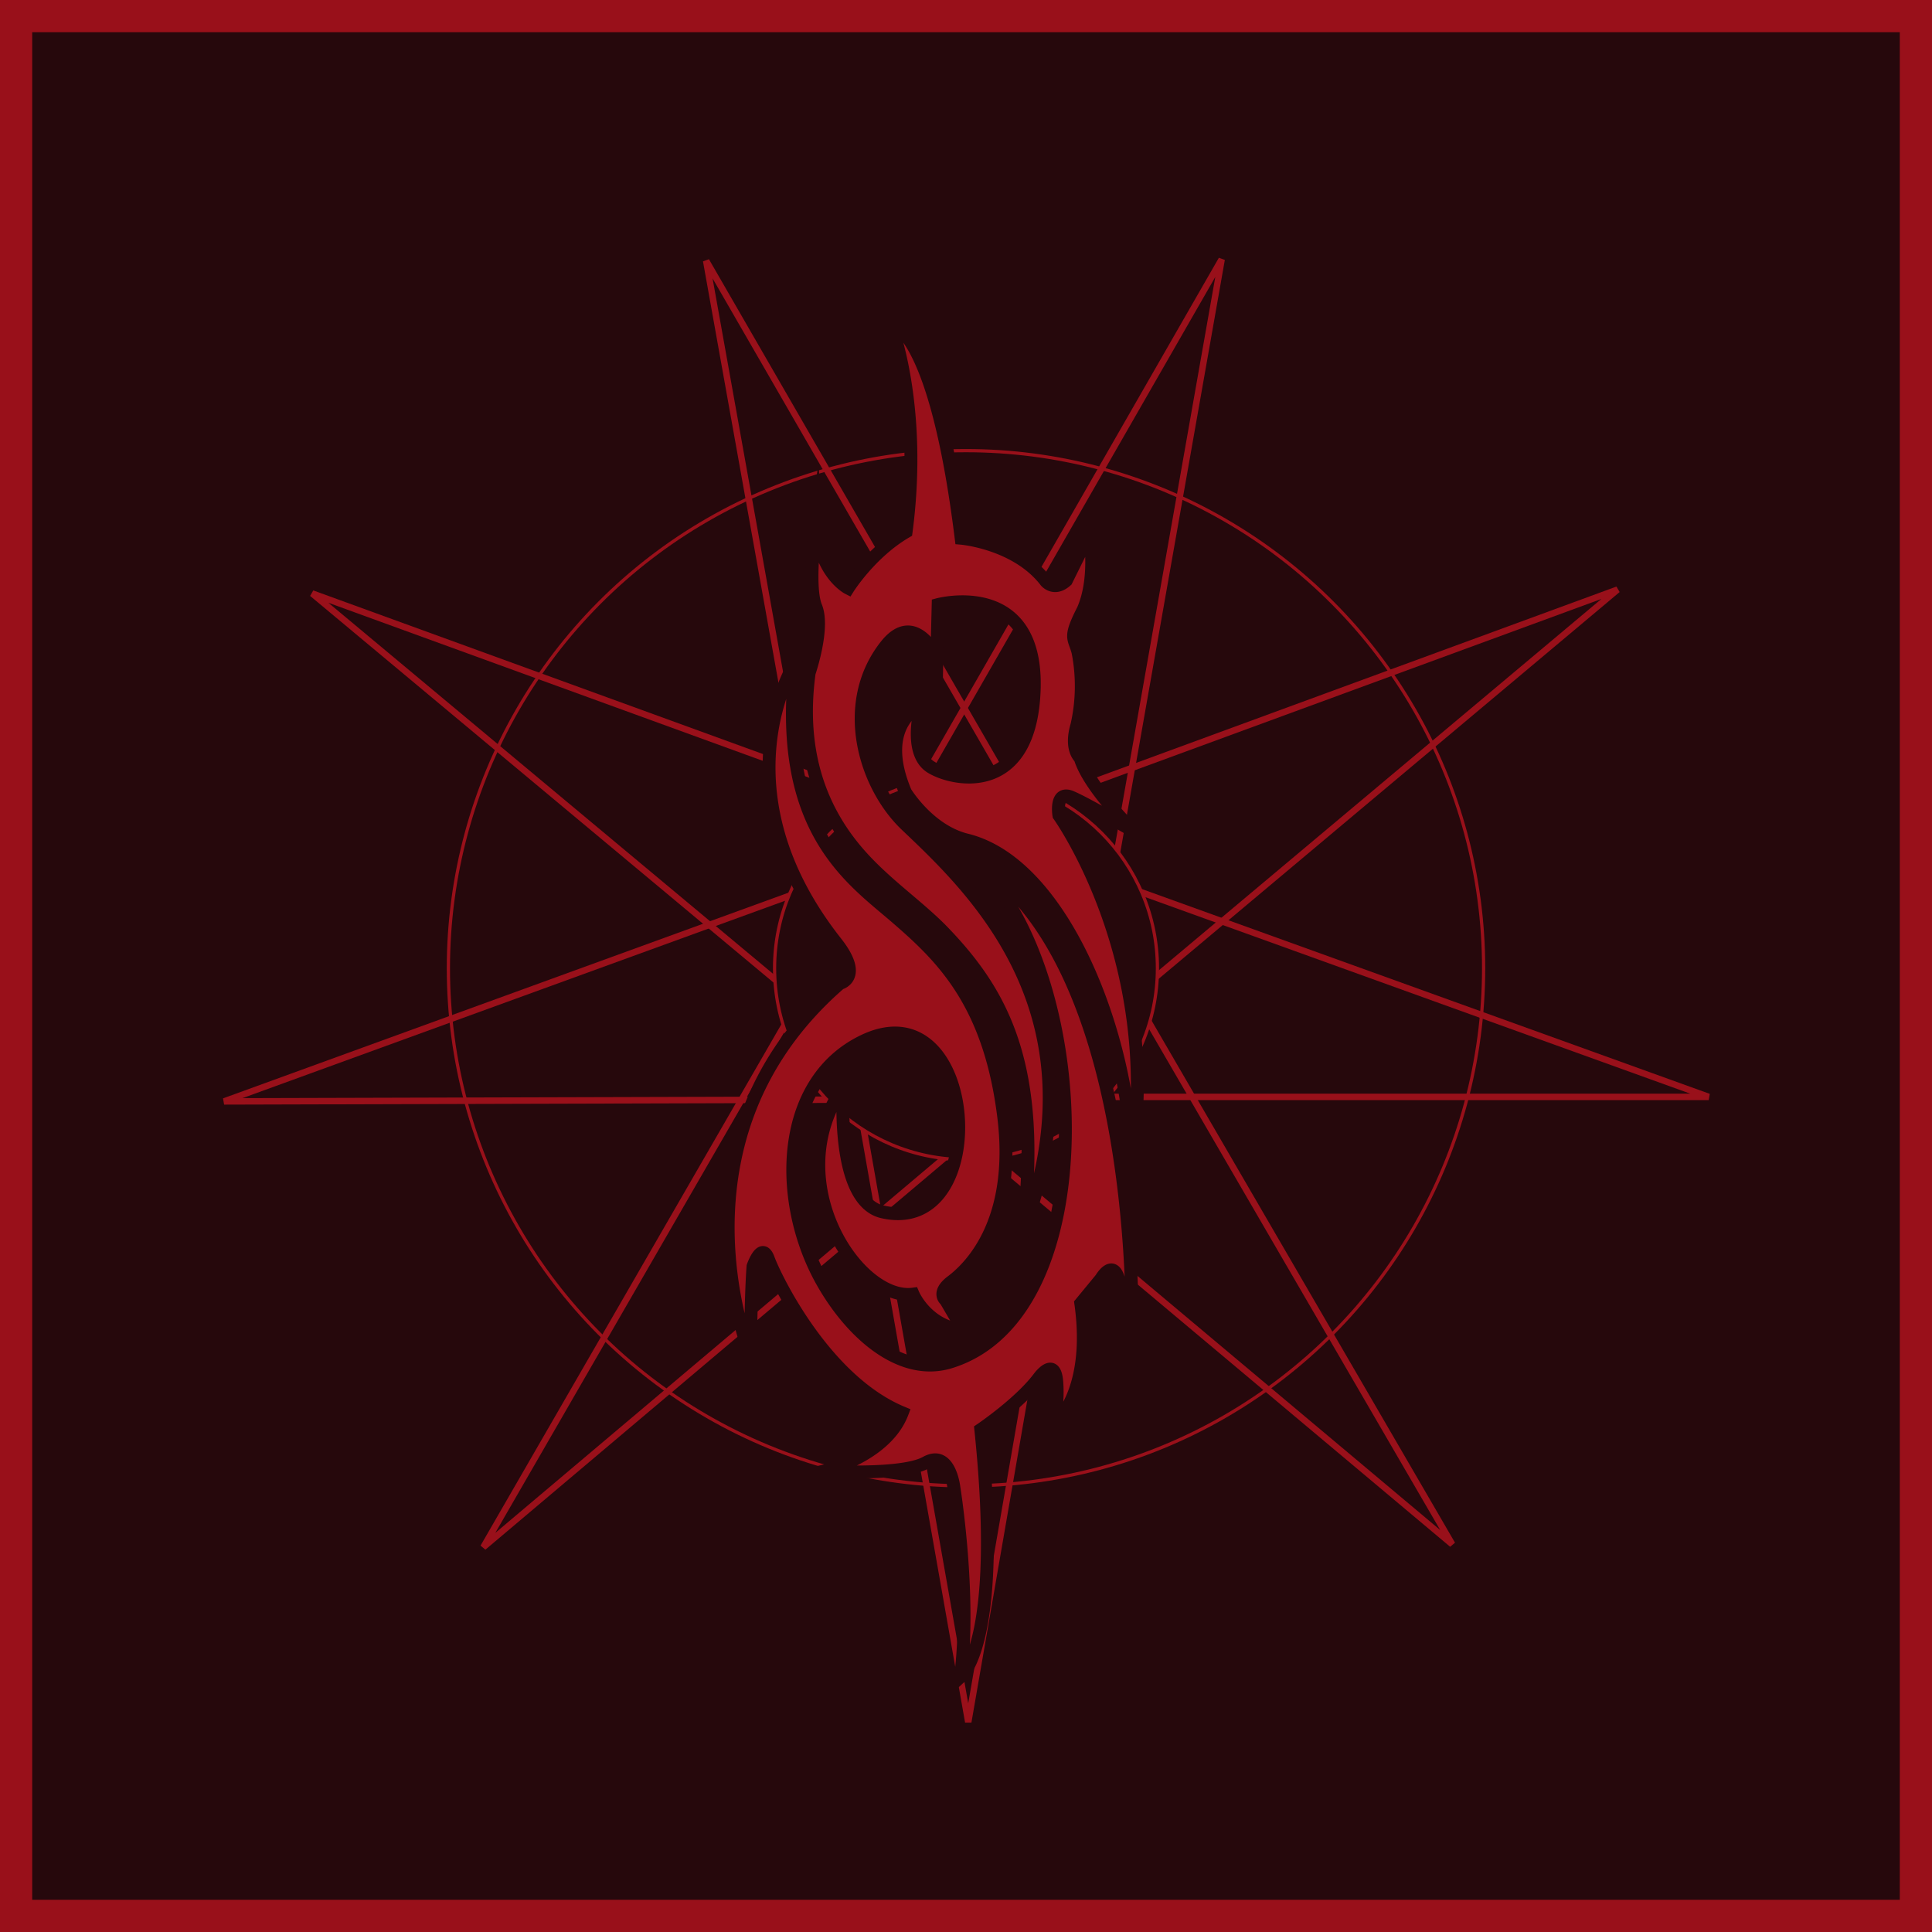 <svg xmlns="http://www.w3.org/2000/svg" viewBox="0 0 1200 1200" width="1200" height="1200">
    <title>Slipknot logo</title>
    <path fill="#26080c" stroke="#99101a" stroke-width="20" d="M10 10h1180v1180H10V10z" />
    <circle cx="600" cy="601.4" r="321.5" fill="#26080c" stroke="#99101a" stroke-width="2" />
    <g fill="none" stroke="#99101a" stroke-width="4">
        <path d="M668.7 681.3h392.6L690.6 547.6M533.2 683l68.2 386.6 67.3-388.3M508.1 549.9 139.2 684.1l394-1.1M634.8 502 438.6 162l69.5 387.9" />
        <path d="m704 618.5 300.7-252.3L634.8 502M601.3 706.8 902 959.2 704 618.5M496.4 621 300.2 961l301.1-254.2M562.7 502.8 193.9 368.6 496.4 621" />
        <path d="m690.6 547.6 68.2-386.5-196.1 341.7" />
    </g>
    <circle cx="600" cy="601.4" r="118.9" fill="#26080c" stroke="#99101a" stroke-width="2" />
    <path fill="#99101a" fill-rule="evenodd" stroke="#26080c" stroke-miterlimit="10" stroke-width="8" paint-order="stroke" d="M581.9 408s-13.7-29.3-31.4-7.3c-29 36.3-13.4 87.5 12.6 112 41.3 39.3 123.8 116.1 72 253.5 13-104.6-12.7-150-50.8-189-15-15-33.1-27.4-48.7-44.5-25.9-28.4-39.7-65.5-33-114.8 0 0 9.6-27.9 4.1-41.1-5.4-13.3.2-51.5.2-51.5 2.1 31 19.9 40 19.9 40s14-22.2 36-35c10.4-79-9.6-129.4-9.6-129.4s27.5 1.8 43.8 133.4c0 0 34.3 2.9 52.6 26.8 0 0 5.2 6.3 12.7-.5l14.4-29.1s5 27-4 47.4c-9.2 17.9-5.4 17-3.1 26.3a110 110 0 0 1-.7 45.2c-4.5 15 2 20.3 2 20.3 5.6 18.8 33.8 46 33.8 46s-27.8-16.5-38.7-21.3c-11-5.2-8.3 11-8.3 11s64 89.1 45.3 213c-2-76.2-42-182.5-102.4-197.6-23.7-5.7-38.2-29.7-38.2-29.7-18-42.5 9.8-54.2 9.8-54.2s-8.7 30 6.4 38.8c14.7 8.8 62.2 17.5 63.8-49.8 1.4-67.7-59.7-51.4-59.7-51.4l-.8 32.4Zm16.4 418.2-10.9-18.6s-5.6-4.3 3.1-11.2c8.8-6.5 42-34.2 32.7-104.6-9.1-70-38.8-98-66.8-122.2-28-24.2-74.5-54.7-62.2-158.6 0 0-50.6 78.7 25.3 174.7 16.8 21.5 2.2 25.1 2.2 25.1-111.1 96.4-55.5 231-55.5 231s0-34.5 1.5-55.2c0 0 5.5-16 9.6-4.5 4.1 11.2 34.8 75.4 83.1 95.4-10.2 27-48.6 36.2-48.6 36.2s48.5 3.1 63.4-5.3c14.7-8.1 17.3 15.6 17.3 15.6s10.8 67.2 4.1 117.5c2.4-2.2 26-24.7 12.6-153.6 0 0 24.3-16.4 36.2-32.3 0 0 9-12.4 10.8 1 1.5 13-1.5 28.3-1.5 28.3s24.5-19.1 16.6-75.4l12.6-15.3s6.9-12 10.7-.4c4.2 11.2 8.5 34.6 8.5 34.6s6.4-230-98-294.3c73.1 68.8 82.6 280.7-14.1 311.6-32 10.5-64-19.1-81.9-52.6-26.7-50.2-24.2-122.7 28.3-147 70.6-32.4 80 122.5 10.7 106.6-29.7-6.9-24.2-77.8-24.2-77.8-40.8 58.7 9 133.5 43.2 128.9 0 0 8.4 20 31.2 22.4Z" />
</svg>